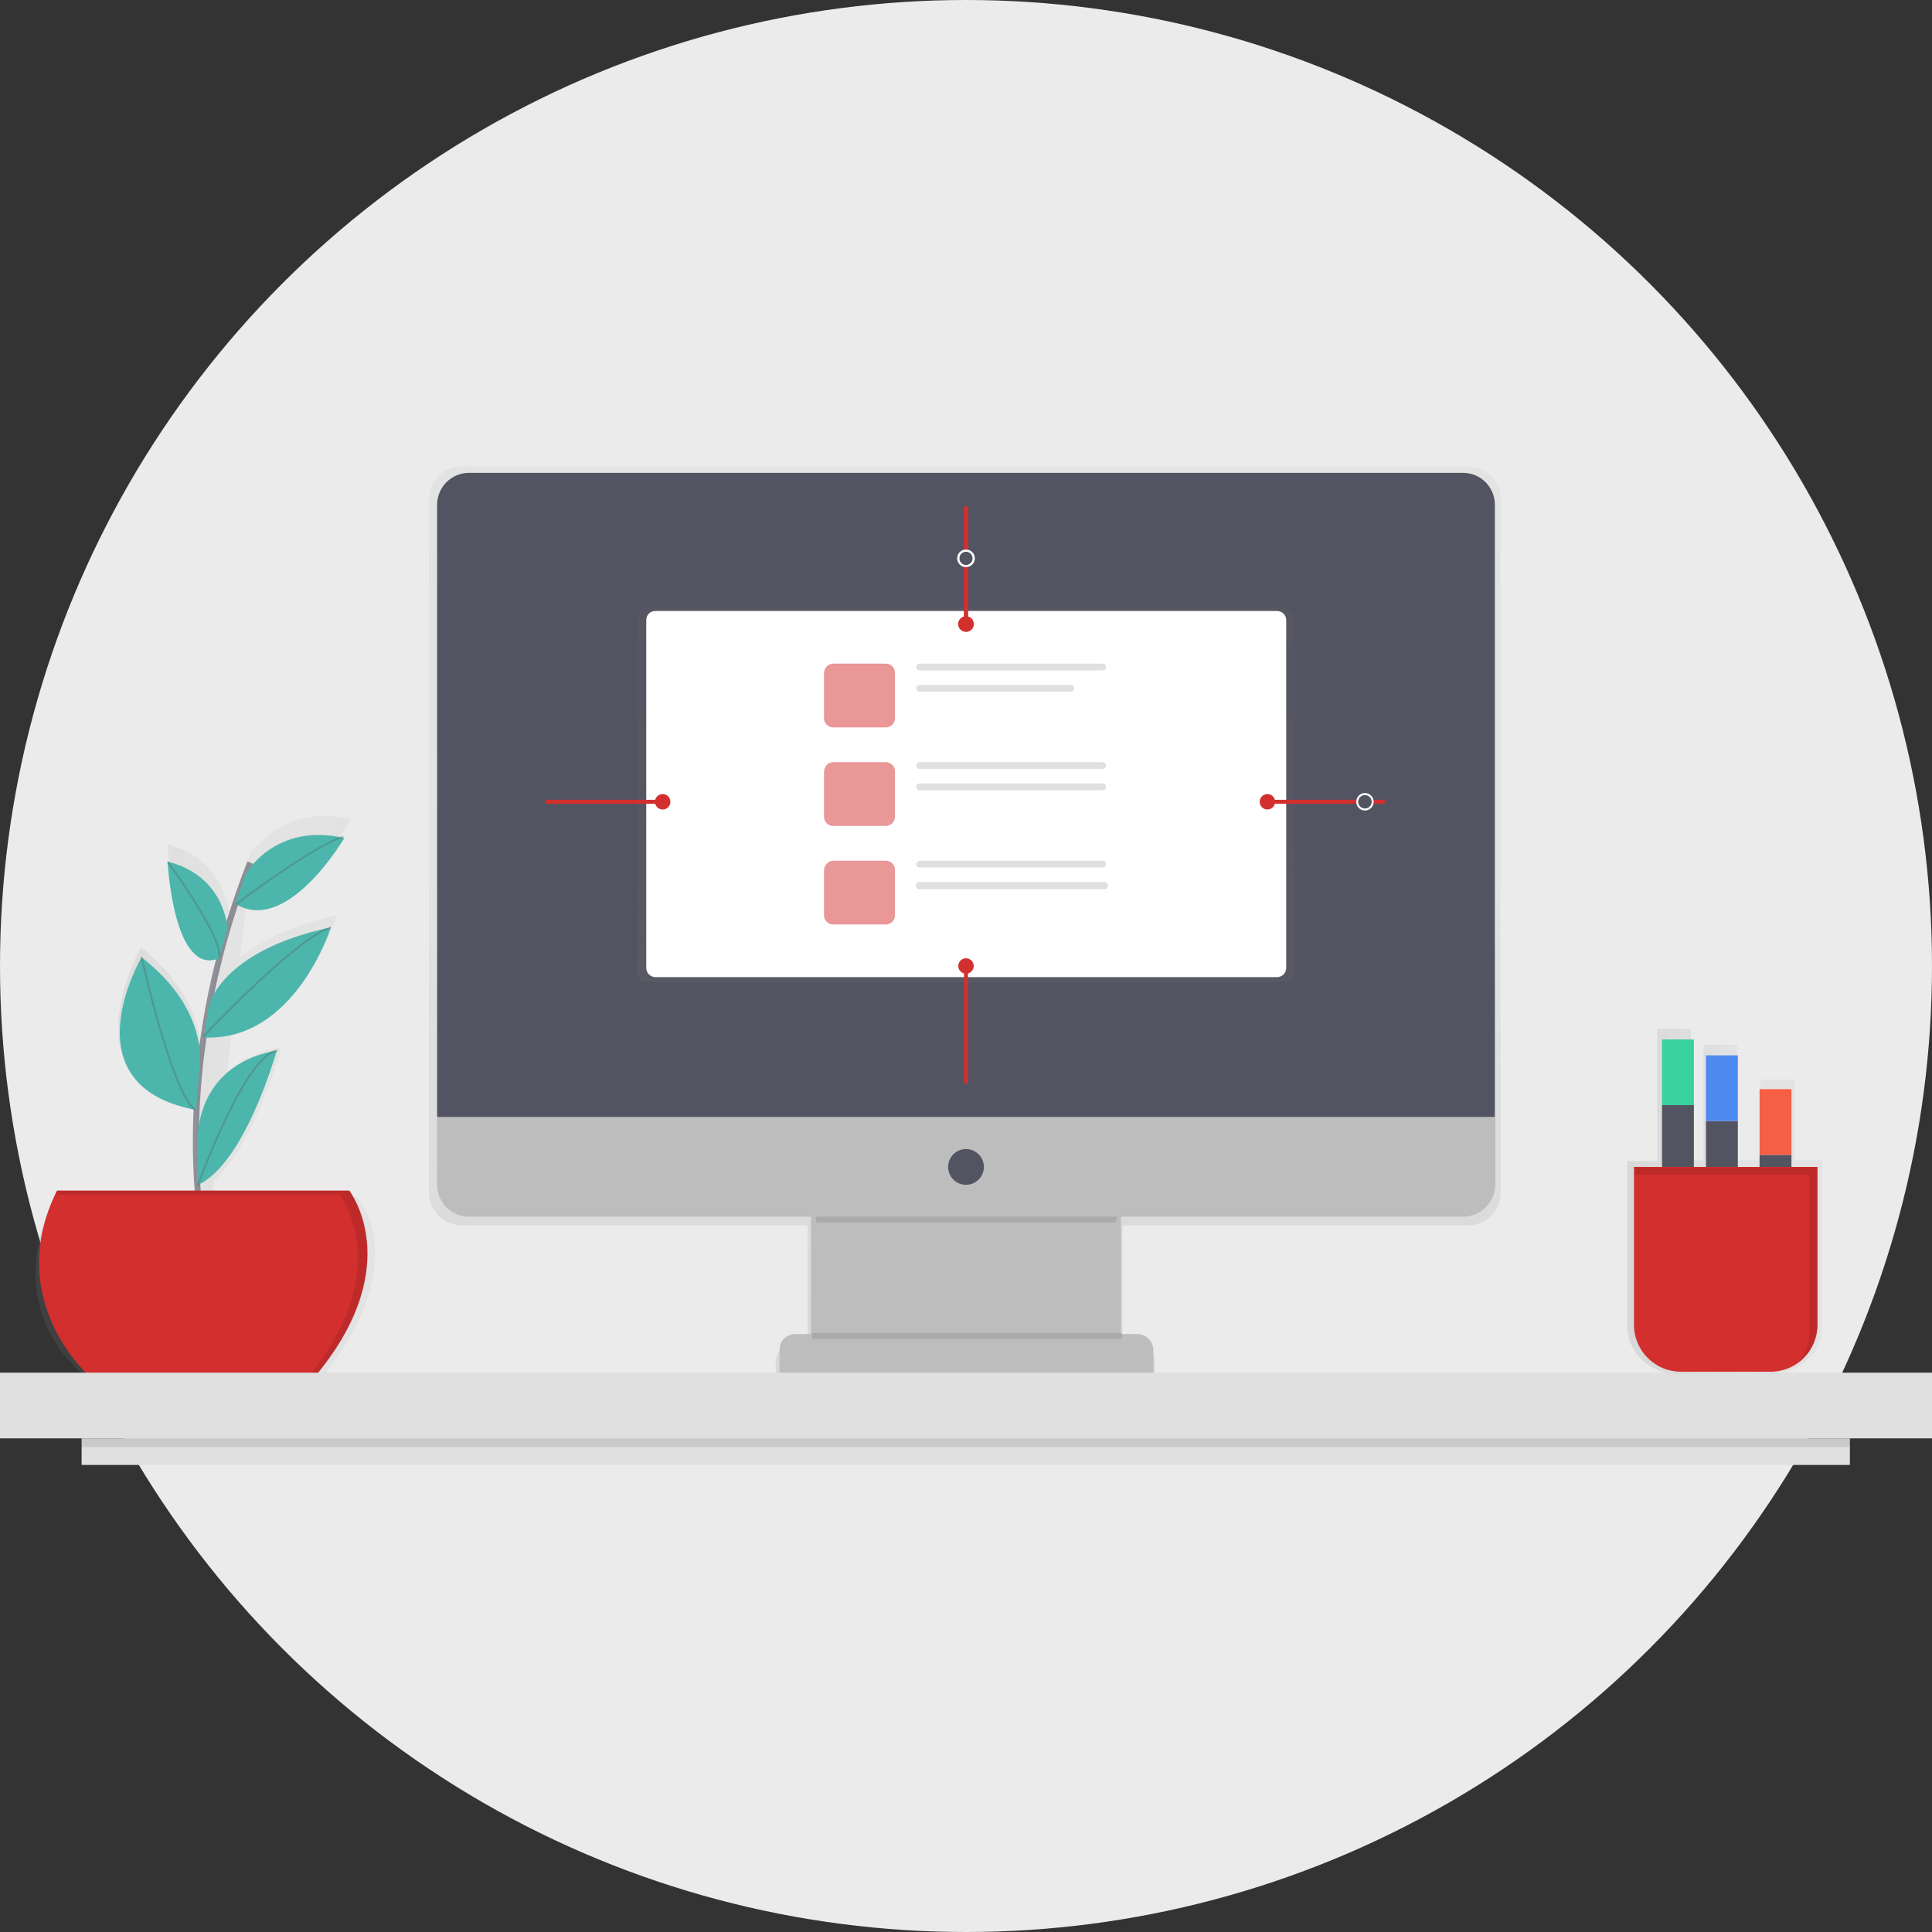 <?xml version="1.0" encoding="utf-8"?>
<!-- Generator: Adobe Illustrator 24.0.1, SVG Export Plug-In . SVG Version: 6.00 Build 0)  -->
<svg version="1.1" id="Layer_1" xmlns="http://www.w3.org/2000/svg" xmlns:xlink="http://www.w3.org/1999/xlink" x="0px" y="0px"
	 viewBox="0 0 400 400" style="enable-background:new 0 0 400 400;" xml:space="preserve">
<rect x="0" y="0" width="400" height="400" fill="#333333" stroke="none"/>
<style type="text/css">
	.st0{fill:#EBEBEB;}
	.st1{fill:#D6CED0;}
	.st2{fill:#3F3D56;}
	.st3{fill:#D32F2F;}
	.st4{fill:none;stroke:#3F3D56;stroke-width:0.403;stroke-miterlimit:10;}
	.st5{fill:#FFB6B6;}
	.st6{fill:#2F2E41;}
	.st7{opacity:0.1;fill:#D32F2F;enable-background:new    ;}
	.st8{opacity:0.5;}
	.st9{fill:none;stroke:#535461;stroke-width:0.777;stroke-miterlimit:10;}
	.st10{opacity:0.1;enable-background:new    ;}
	.st11{fill:#FFD037;}
	.st12{fill:#A8A8A8;}
	.st13{opacity:0.2;enable-background:new    ;}
	.st14{fill:#E6E6F0;}
	.st15{fill:#FDC2CC;}
	.st16{fill:#565171;}
	.st17{fill:#B45181;}
	.st18{opacity:0.1;}
	.st19{fill:#F569BC;}
	.st20{fill:#F7DF1E;}
	.st21{fill:url(#SVGID_1_);}
	.st22{fill:#4F4D59;}
	.st23{fill:#C48C96;}
	.st24{fill:#714B4F;}
	.st25{fill:#BA7855;}
	.st26{fill:#503F43;}
	.st27{fill:#E44D26;}
	.st28{fill:#F16529;}
	.st29{fill:#FFFFFF;}
	.st30{fill:url(#SVGID_2_);}
	.st31{opacity:5.000000e-02;enable-background:new    ;}
	.st32{fill:#264DE4;}
	.st33{fill:#2965F1;}
	.st34{fill:#47465A;}
	.st35{opacity:0.3;fill:#FFFFFF;enable-background:new    ;}
	.st36{fill:#E1A0A7;}
	.st37{fill:#8F5A6A;}
	.st38{opacity:5.000000e-02;}
	.st39{fill:#F2F2F2;}
	.st40{fill:#9F616A;}
	.st41{opacity:0.7;}
	.st42{fill:url(#SVGID_3_);}
	.st43{fill:#BDBDBD;}
	.st44{fill:#535461;}
	.st45{fill:url(#SVGID_4_);}
	.st46{fill:#E0E0E0;}
	.st47{fill:none;stroke:#D32F2F;stroke-width:0.824;stroke-miterlimit:10;}
	.st48{fill:none;stroke:#FFFFFF;stroke-width:0.412;stroke-miterlimit:10;}
	.st49{fill:url(#SVGID_5_);}
	.st50{opacity:0.6;fill:none;stroke:#535461;stroke-width:1.235;stroke-miterlimit:10;enable-background:new    ;}
	.st51{fill:#4DB6AC;}
	.st52{opacity:0.3;fill:none;stroke:#535461;stroke-width:0.412;stroke-miterlimit:10;enable-background:new    ;}
	.st53{fill:url(#SVGID_6_);}
	.st54{fill:#3AD29F;}
	.st55{fill:#4D8AF0;}
	.st56{fill:#F55F44;}
</style>
<circle class="st0" cx="200" cy="200" r="200"/>
<g>
	<g class="st41">
		
			<linearGradient id="SVGID_1_" gradientUnits="userSpaceOnUse" x1="314.074" y1="-506.788" x2="314.074" y2="-313.648" gradientTransform="matrix(1 0 0 -1 -114.28 -217)">
			<stop  offset="0" style="stop-color:#808080;stop-opacity:0.25"/>
			<stop  offset="0.54" style="stop-color:#808080;stop-opacity:0.12"/>
			<stop  offset="1" style="stop-color:#808080;stop-opacity:0.1"/>
		</linearGradient>
		<path class="st21" d="M304,96.6H95.5c-3.7,0-6.7,3-6.7,6.8v143.5c0,3.7,3,6.7,6.7,6.8h71.7v24.8H164c-1.9,0-3.4,1.5-3.4,3.4
			c0,0,0,0,0,0v5h6.7v2.9h65.1v-2.9h6.7v-5c0-1.9-1.5-3.4-3.4-3.4c0,0,0,0,0,0h-3.1v-0.2h-0.2v-24.6H304c3.7,0,6.7-3,6.7-6.8V103.4
			C310.8,99.7,307.8,96.7,304,96.6z"/>
	</g>
	<rect x="167.9" y="249.4" class="st43" width="64.2" height="37.9"/>
	<g class="st18">
		<path d="M169.1,253.1H231c0.7-3.2,1.3-5.4,1.3-5.4h-64.6C167.7,247.8,168.3,249.9,169.1,253.1z"/>
	</g>
	<path class="st44" d="M97.1,97.9h205.8c3.7,0,6.6,3,6.6,6.6v126.8l0,0H90.5l0,0V104.5C90.5,100.9,93.4,97.9,97.1,97.9
		C97.1,97.9,97.1,97.9,97.1,97.9z"/>
	<path class="st43" d="M302.9,251.9H97.1c-3.7,0-6.6-3-6.6-6.6v-14h219.1v14C309.5,248.9,306.6,251.9,302.9,251.9z"/>
	<circle class="st44" cx="200" cy="241.6" r="3.7"/>
	<path class="st43" d="M164.7,276.2h70.7c1.9,0,3.4,1.5,3.4,3.4v4.9l0,0h-77.4l0,0v-4.9C161.3,277.7,162.8,276.2,164.7,276.2
		C164.7,276.2,164.7,276.2,164.7,276.2z"/>
	<g class="st8">
		
			<linearGradient id="SVGID_2_" gradientUnits="userSpaceOnUse" x1="200" y1="-221.245" x2="200" y2="-143.933" gradientTransform="matrix(1 0 0 -1 0 -18)">
			<stop  offset="0" style="stop-color:#808080;stop-opacity:0.25"/>
			<stop  offset="0.54" style="stop-color:#808080;stop-opacity:0.12"/>
			<stop  offset="1" style="stop-color:#808080;stop-opacity:0.1"/>
		</linearGradient>
		<path class="st30" d="M133.9,125.9h132.2c1,0,1.9,0.8,1.9,1.9v73.6c0,1-0.8,1.9-1.9,1.9H133.9c-1,0-1.9-0.8-1.9-1.9v-73.6
			C132.1,126.8,132.9,125.9,133.9,125.9z"/>
	</g>
	<path class="st29" d="M135.7,126.5h128.7c1,0,1.9,0.8,1.9,1.9v72c0,1-0.8,1.9-1.9,1.9H135.7c-1,0-1.9-0.8-1.9-1.9v-72
		C133.8,127.3,134.6,126.5,135.7,126.5z"/>
	<g class="st8">
		<path class="st3" d="M172.5,137.4h10.9c1,0,1.9,0.8,1.9,1.9v9.4c0,1-0.8,1.9-1.9,1.9h-10.9c-1,0-1.9-0.8-1.9-1.9v-9.4
			C170.7,138.2,171.5,137.4,172.5,137.4z"/>
	</g>
	<path class="st46" d="M190.4,137.4h37.9c0.4,0,0.7,0.3,0.7,0.7l0,0c0,0.4-0.3,0.7-0.7,0.7h-37.9c-0.4,0-0.7-0.3-0.7-0.7l0,0
		C189.7,137.7,190,137.4,190.4,137.4z"/>
	<path class="st46" d="M190.4,141.8h31.3c0.4,0,0.7,0.3,0.7,0.7l0,0c0,0.4-0.3,0.7-0.7,0.7h-31.3c-0.4,0-0.7-0.3-0.7-0.7l0,0
		C189.7,142.1,190,141.8,190.4,141.8z"/>
	<g class="st8">
		<path class="st3" d="M172.5,157.8h10.9c1,0,1.9,0.8,1.9,1.9v9.4c0,1-0.8,1.9-1.9,1.9h-10.9c-1,0-1.9-0.8-1.9-1.9v-9.4
			C170.7,158.6,171.5,157.8,172.5,157.8z"/>
	</g>
	<path class="st46" d="M190.4,157.8h37.9c0.4,0,0.7,0.3,0.7,0.7l0,0c0,0.4-0.3,0.7-0.7,0.7h-37.9c-0.4,0-0.7-0.3-0.7-0.7l0,0
		C189.7,158.1,190,157.8,190.4,157.8z"/>
	<path class="st46" d="M190.4,162.2h37.9c0.4,0,0.7,0.3,0.7,0.7v0c0,0.4-0.3,0.7-0.7,0.7h-37.9c-0.4,0-0.7-0.3-0.7-0.7v0
		C189.7,162.5,190,162.2,190.4,162.2z"/>
	<g class="st8">
		<path class="st3" d="M172.5,178.2h10.9c1,0,1.9,0.8,1.9,1.9v9.4c0,1-0.8,1.9-1.9,1.9h-10.9c-1,0-1.9-0.8-1.9-1.9v-9.4
			C170.7,179.1,171.5,178.2,172.5,178.2z"/>
	</g>
	<path class="st46" d="M190.4,178.2h37.9c0.4,0,0.7,0.3,0.7,0.7l0,0c0,0.4-0.3,0.7-0.7,0.7h-37.9c-0.4,0-0.7-0.3-0.7-0.7l0,0
		C189.7,178.6,190,178.2,190.4,178.2z"/>
	<path class="st46" d="M190.3,182.6h38.4c0.4,0,0.7,0.3,0.7,0.7v0.1c0,0.4-0.3,0.7-0.7,0.7h-38.4c-0.4,0-0.7-0.3-0.7-0.7v-0.1
		C189.7,182.9,189.9,182.6,190.3,182.6z"/>
	<line class="st47" x1="200" y1="113.9" x2="200" y2="104.9"/>
	<line class="st47" x1="200" y1="129.2" x2="200" y2="117.3"/>
	<circle class="st3" cx="200" cy="129.2" r="1.6"/>
	<circle class="st48" cx="200" cy="115.6" r="1.6"/>
	<line class="st47" x1="200" y1="113.9" x2="200" y2="104.9"/>
	<line class="st47" x1="200" y1="129.2" x2="200" y2="117.3"/>
	<circle class="st3" cx="200" cy="129.2" r="1.6"/>
	<circle class="st48" cx="200" cy="115.6" r="1.6"/>
	<line class="st47" x1="200" y1="211.5" x2="200" y2="224.3"/>
	<line class="st47" x1="200" y1="200" x2="200" y2="211.9"/>
	<circle class="st3" cx="200" cy="200" r="1.6"/>
	<line class="st47" x1="125.9" y1="166" x2="112.9" y2="166"/>
	<line class="st47" x1="137.2" y1="166" x2="125.3" y2="166"/>
	<circle class="st3" cx="137.2" cy="166" r="1.6"/>
	<g class="st18">
		<rect x="168.1" y="276" width="64.2" height="1.2"/>
	</g>
	<g class="st41">
		
			<linearGradient id="SVGID_3_" gradientUnits="userSpaceOnUse" x1="121.577" y1="-443.747" x2="191.983" y2="-443.747" gradientTransform="matrix(1 0 0 -1 -114.28 -217)">
			<stop  offset="0" style="stop-color:#808080;stop-opacity:0.25"/>
			<stop  offset="0.54" style="stop-color:#808080;stop-opacity:0.12"/>
			<stop  offset="1" style="stop-color:#808080;stop-opacity:0.1"/>
		</linearGradient>
		<path class="st42" d="M73.8,247.8H44l0.4-3.4c8.4-7.6,13.9-27.7,13.9-27.7c-0.1,0-0.2,0-0.4,0.1c-4.9,1-8.5,3-10.9,5.5l1-8.9
			c15.6-3.4,21.7-23.9,21.7-23.9c-9.9,2.2-16.1,5.6-20,8.8l1.5-13.1c10.5,3.6,21.4-15.6,21.4-15.6l-0.4-0.1l0.2-0.1l-0.3,0.1
			c-11.6-2.5-17.8,4.1-19.9,6.9l0.2-1.3c-0.3,0.8-0.6,1.6-0.9,2.4l0,0v0c-0.8,2.2-1.6,4.4-2.3,6.6l0,0l0,0c-0.6,1.9-1.2,3.7-1.7,5.5
			v0c0,0-0.5-11.7-12.8-14.8c0,0,1.3,25.6,11.1,21.4l0,0c-0.9,3.7-1.6,7.3-2.3,10.7l0,0c-0.4,2.3-0.8,4.4-1.1,6.6l-0.1,0.1l0.1,0
			l0,0.2l0,0l0,0c-0.3,1.9-0.5,3.8-0.7,5.7c0.2-3.5-0.5-13.8-12.5-23.4c0,0-16.1,28.2,11.3,33.8c0.1,0.1,0.1,0.1,0.2,0.2l0-0.1
			l0.2,0.1l0.1-1.4c-0.3,6-0.3,12.1,0.1,18.2l0,0c0,0.4,0.1,0.8,0.1,1.2H11.2c-11.5,23.8,6.4,36.8,6.4,36.8H67
			C86.1,260.4,73.8,247.8,73.8,247.8z M41.7,220.7L41.7,220.7L41.7,220.7z"/>
	</g>
	<path class="st50" d="M42.3,256.8c0,0-7.8-34.2,9.5-78.2"/>
	<path class="st3" d="M11.8,246.5h60.5c0,0,11.9,15.2-6.6,37.9H18C18,284.4,0.7,268.8,11.8,246.5z"/>
	<path class="st51" d="M50.9,180.9c0,0,6-10.7,20.4-7.4c0,0-11.9,20.3-22.6,13.6L50.9,180.9z"/>
	<path class="st51" d="M47.1,192.2c0,0-0.5-10.9-12.4-13.8c0,0,1.2,23.9,10.7,20L47.1,192.2z"/>
	<path class="st51" d="M43.2,208.4c0,0,2.2-11.5,25.3-16.4c0,0-7.4,23.7-26.3,22.8L43.2,208.4z"/>
	<path class="st51" d="M41.3,221.3c0,0,2.4-12-12-23.1c0,0-15.6,26.6,11.3,31.6L41.3,221.3z"/>
	<path class="st51" d="M40.9,237.7c0,0-1.7-17,16.4-20.2c0,0-6.6,23.7-16.5,27.9L40.9,237.7z"/>
	<path class="st52" d="M48.9,187.2c0,0,15.6-11.9,22.2-14"/>
	<path class="st52" d="M42.1,214.6c0,0,18.9-20.2,26.4-22.6"/>
	<path class="st52" d="M34.7,178.4c0,0,11.5,15.6,10.7,19.8"/>
	<path class="st52" d="M29.3,198.1c0,0,6.2,28,11.1,31.7"/>
	<path class="st52" d="M40.9,245.5c0,0,9.9-27.2,16.5-28"/>
	<g class="st18">
		<path d="M72.4,246.5H11.8c-0.1,0.3-0.3,0.6-0.4,0.8h58.9c0,0,11.6,14.9-5.9,37.1h1.4C84.3,261.8,72.4,246.5,72.4,246.5z"/>
	</g>
	<rect y="284.2" class="st46" width="400" height="13.6"/>
	<rect x="16.9" y="297.8" class="st46" width="366.1" height="5.5"/>
	<rect x="16.9" y="297.8" class="st10" width="366.1" height="1.8"/>
	<line class="st47" x1="284.2" y1="166" x2="286.7" y2="166"/>
	<line class="st47" x1="262.4" y1="166" x2="280.9" y2="166"/>
	<circle class="st3" cx="262.4" cy="166" r="1.6"/>
	<circle class="st48" cx="282.6" cy="166" r="1.6"/>
	<g class="st41">
		
			<linearGradient id="SVGID_4_" gradientUnits="userSpaceOnUse" x1="451.396" y1="-465.701" x2="491.732" y2="-465.701" gradientTransform="matrix(1 0 0 -1 -114.28 -217)">
			<stop  offset="0" style="stop-color:#808080;stop-opacity:0.25"/>
			<stop  offset="0.54" style="stop-color:#808080;stop-opacity:0.12"/>
			<stop  offset="1" style="stop-color:#808080;stop-opacity:0.1"/>
		</linearGradient>
		<path class="st45" d="M375.8,279.8L375.8,279.8c0.1-0.2,0.2-0.3,0.3-0.5l0-0.1c0.1-0.1,0.2-0.3,0.2-0.4l0-0.1
			c0.1-0.2,0.2-0.3,0.2-0.5l0,0c0.1-0.3,0.3-0.7,0.4-1l0-0.1c0-0.1,0.1-0.3,0.1-0.4l0-0.2c0-0.1,0.1-0.2,0.1-0.4c0-0.1,0-0.1,0-0.2
			c0-0.1,0-0.2,0.1-0.3c0-0.1,0-0.1,0-0.2c0-0.1,0-0.3,0-0.4c0-0.1,0-0.1,0-0.2c0-0.2,0-0.4,0-0.6v-34h-5.7v-16.7h-7v16.7h-4.8
			v-23.9h-7v23.9h-2.6V213h-7v27.4h-6.2v34c0,5.6,4.6,10,10.3,10h19.8c3.3,0,6.4-1.5,8.3-4.1l0,0C375.6,280.1,375.7,280,375.8,279.8
			z"/>
	</g>
	<rect x="344.1" y="228.8" class="st44" width="6.6" height="41.2"/>
	<rect x="344.1" y="215.2" class="st54" width="6.6" height="13.6"/>
	<rect x="353.2" y="232.1" class="st44" width="6.6" height="41.2"/>
	<rect x="353.2" y="218.5" class="st55" width="6.6" height="13.6"/>
	<rect x="364.3" y="239.1" class="st44" width="6.6" height="41.2"/>
	<rect x="364.3" y="225.5" class="st56" width="6.6" height="13.6"/>
	<path class="st3" d="M338.4,241.6h37.9l0,0v32.7c0,5.3-4.3,9.7-9.7,9.7H348c-5.3,0-9.7-4.3-9.7-9.7V241.6L338.4,241.6z"/>
	<g class="st18">
		<path d="M338.4,241.6v1.6h36.2V276c0,2.2-0.7,4.3-2.1,6c2.3-1.8,3.7-4.6,3.7-7.6v-32.7H338.4z"/>
	</g>
</g>
</svg>
